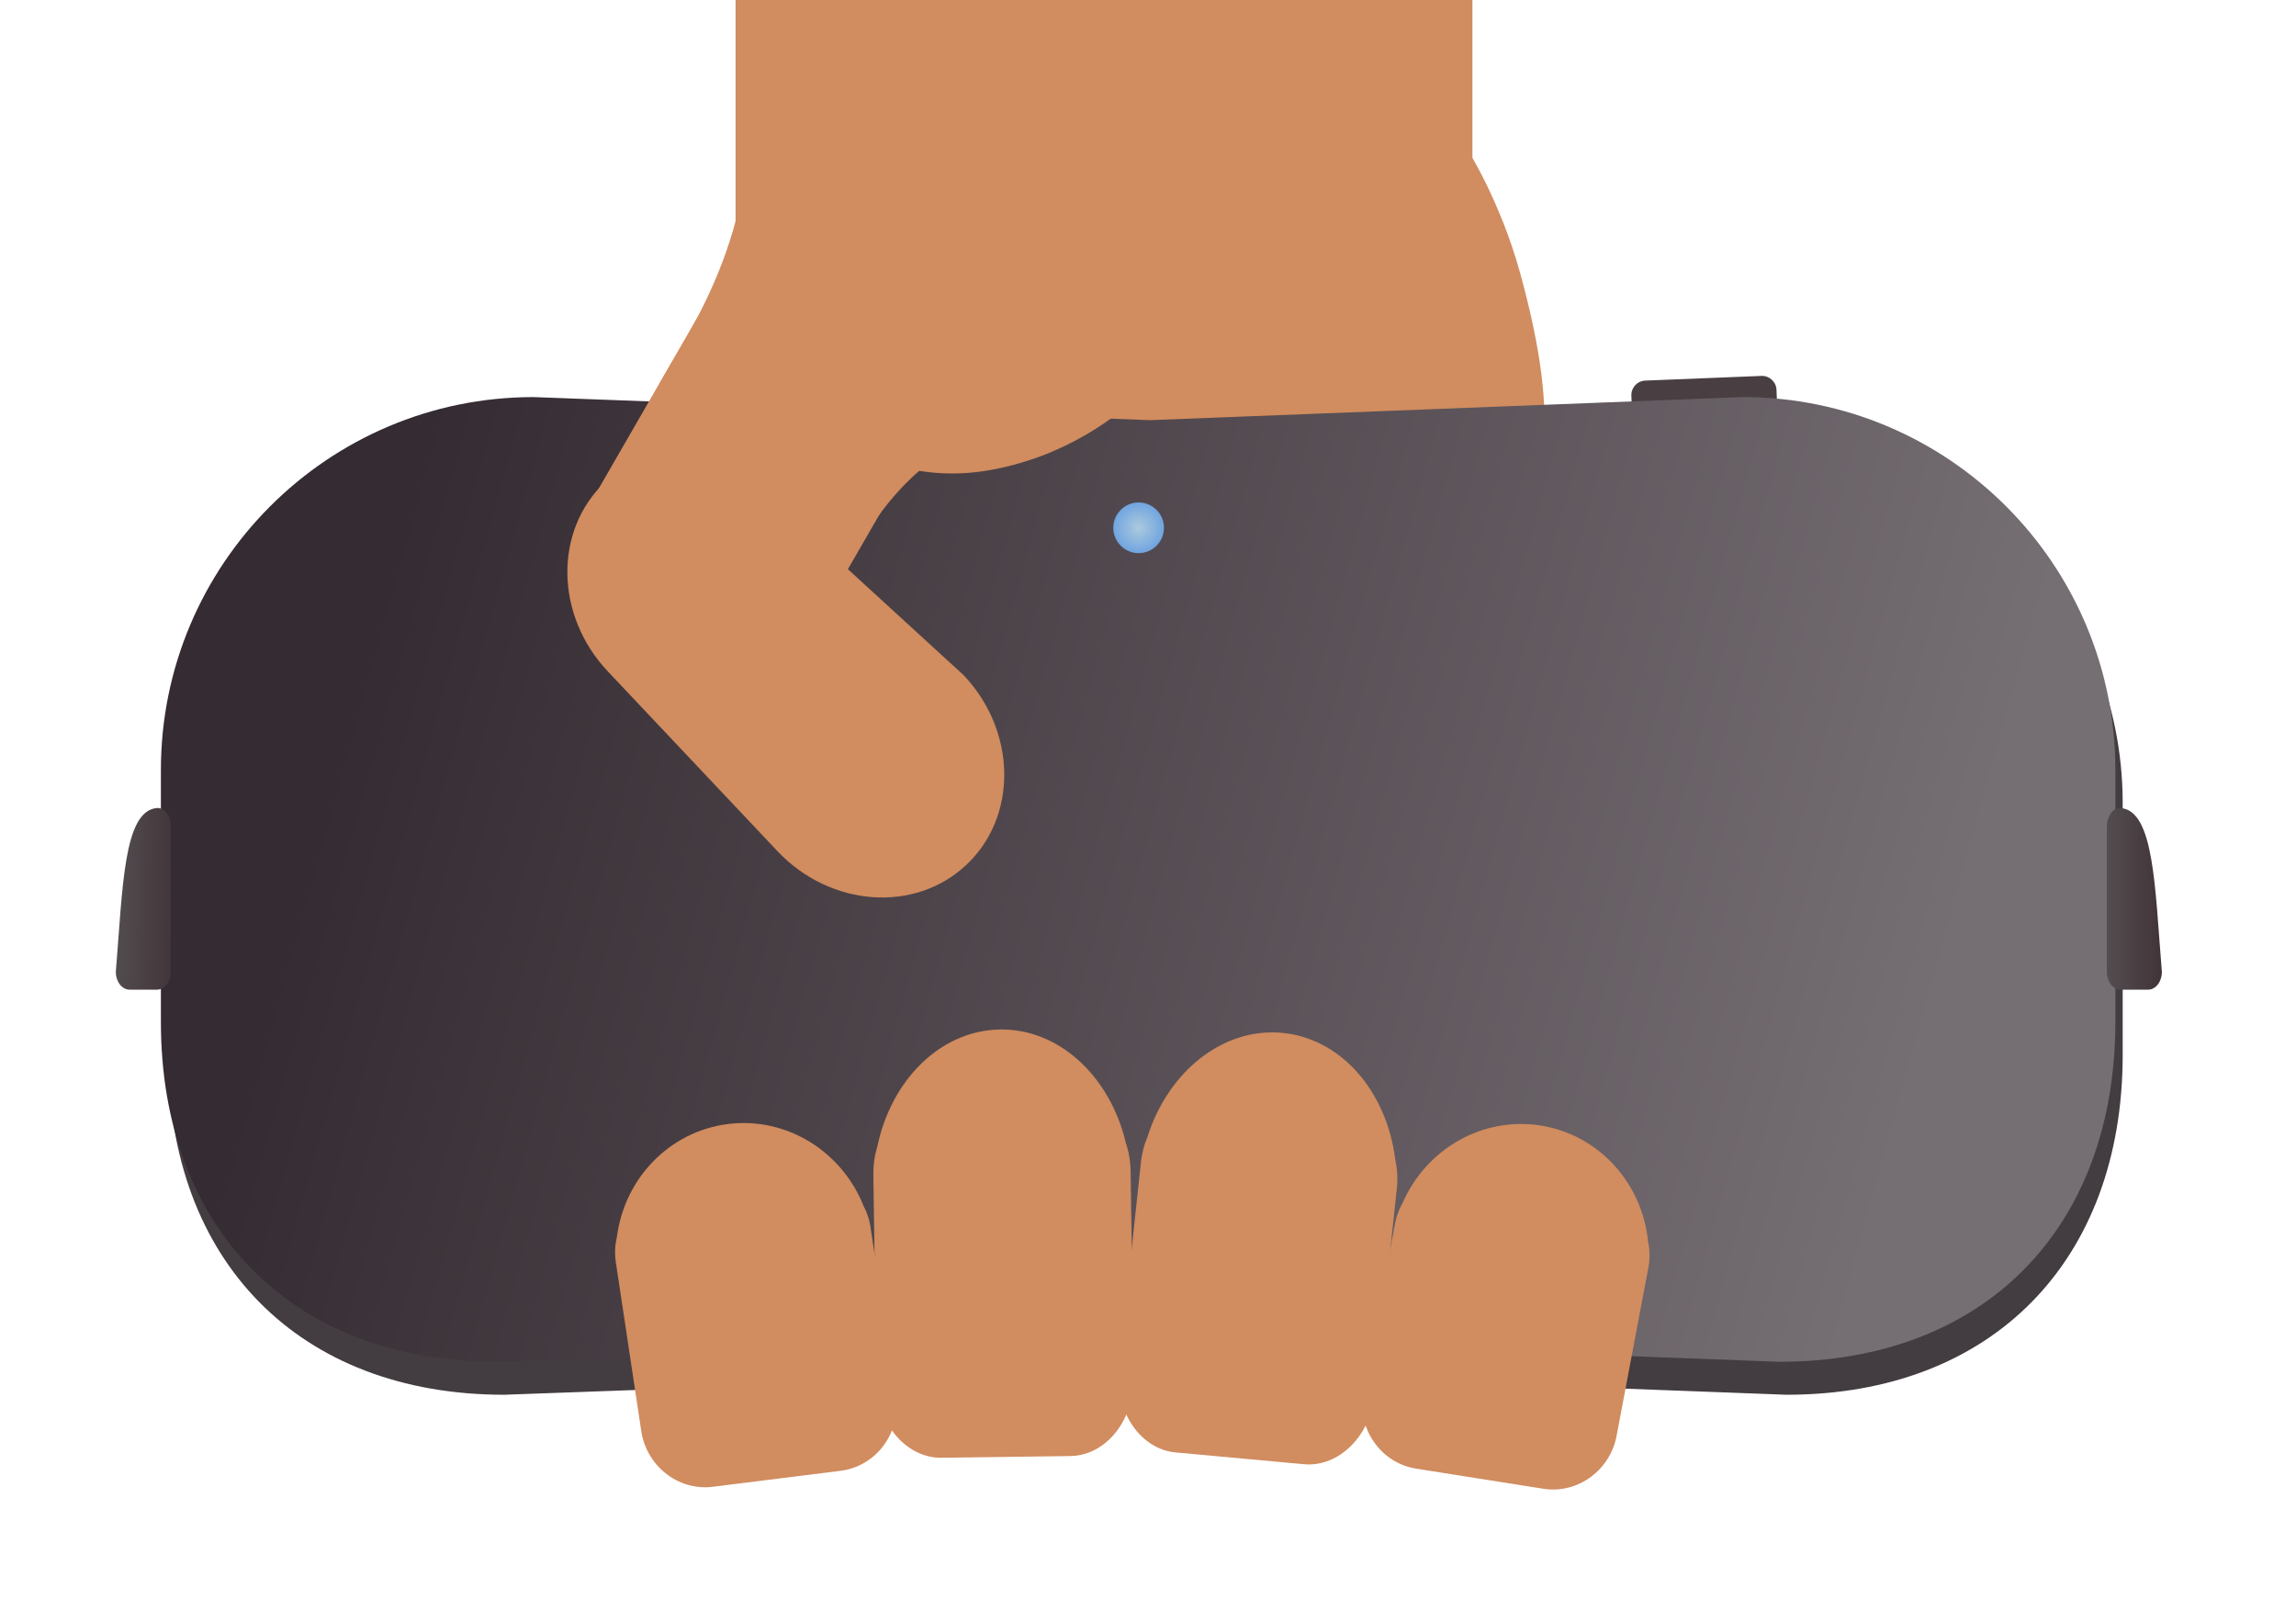 <?xml version="1.0" standalone="no"?>
<!DOCTYPE svg PUBLIC "-//W3C//DTD SVG 1.1//EN" "http://www.w3.org/Graphics/SVG/1.1/DTD/svg11.dtd">
<svg width="100%" height="100%" viewBox="0 0 627 440" version="1.1" xmlns="http://www.w3.org/2000/svg" xmlns:xlink="http://www.w3.org/1999/xlink" xml:space="preserve" style="fill-rule:evenodd;clip-rule:evenodd;stroke-linejoin:round;stroke-miterlimit:1.414;">
    <g transform="matrix(1,0,0,1,-89,-0)">
        <g id="Arm" transform="matrix(1,0,0,1,-21.674,0)">
            <g transform="matrix(0.697,0,0,2.113,133.356,-483.664)">
                <path d="M544.348,226.231C544.348,213.085 512.008,202.412 472.174,202.412L327.826,202.412C287.992,202.412 255.652,213.085 255.652,226.231L255.652,347.101C255.652,360.247 287.992,370.92 327.826,370.92L472.174,370.92C512.008,370.92 544.348,360.247 544.348,347.101L544.348,226.231Z" style="fill:rgb(209,140,95);"/>
            </g>
            <g transform="matrix(0.327,0.981,-0.501,0.167,440.193,-351.281)">
                <path d="M416.899,101.217C502.321,110.019 474.747,183.207 462.552,199.649C450.635,215.715 444.649,165.141 410.082,139.324C387.306,122.314 381.145,107.029 381.145,107.029C381.145,107.029 396.764,99.143 416.899,101.217Z" style="fill:rgb(209,140,95);"/>
            </g>
        </g>
        <g id="Oculus" transform="matrix(1,0,0,1,-21.89,6.538)">
            <g transform="matrix(0.796,-0.032,0.04,0.999,131.988,70.263)">
                <path d="M580.53,48.257C580.53,46.079 578.312,44.311 575.58,44.311L535.695,44.311C532.963,44.311 530.745,46.079 530.745,48.257L530.745,56.148C530.745,58.326 532.963,60.094 535.695,60.094L575.58,60.094C578.312,60.094 580.53,58.326 580.53,56.148L580.53,48.257Z" style="fill:rgb(73,63,66);"/>
            </g>
            <g transform="matrix(1.193,0,0,1.082,-51.765,-43.605)">
                <path d="M622.236,236.915C622.236,184.964 584.011,142.786 536.928,142.786L401.322,148.61L260.153,142.786C213.07,142.786 174.846,184.964 174.846,236.915L174.846,300.44C174.846,352.391 204.692,386.248 251.774,386.248L401.322,380.261L545.307,386.248C592.39,386.248 622.236,352.391 622.236,300.44L622.236,236.915Z" style="fill:rgb(67,60,64);"/>
            </g>
            <g transform="matrix(1.193,0,0,1.082,-53.765,-52.605)">
                <path d="M622.236,236.915C622.236,184.964 584.011,142.786 536.928,142.786L401.322,148.61L260.153,142.786C213.07,142.786 174.846,184.964 174.846,236.915L174.846,300.44C174.846,352.391 204.692,386.248 251.774,386.248L401.322,380.261L545.307,386.248C592.39,386.248 622.236,352.391 622.236,300.44L622.236,236.915Z" style="fill:url(#_Linear1);"/>
            </g>
            <g transform="matrix(0.661,2.12649e-16,2.74894e-16,-0.855,252.042,454.532)">
                <path d="M679.605,228.871C679.605,225.737 677.061,223.192 673.927,223.192L662.569,223.192C659.435,223.192 656.891,225.737 656.891,228.871L656.891,275.523C656.891,278.657 659.555,281.384 662.569,281.202C676.447,280.36 676.728,255.907 679.605,228.871Z" style="fill:url(#_Linear2);"/>
            </g>
            <g transform="matrix(-0.661,2.12649e-16,-2.74894e-16,-0.855,591.738,454.532)">
                <path d="M679.605,228.871C679.605,225.737 677.061,223.192 673.927,223.192L662.569,223.192C659.435,223.192 656.891,225.737 656.891,228.871L656.891,275.523C656.891,278.657 659.555,281.384 662.569,281.202C676.447,280.36 676.728,255.907 679.605,228.871Z" style="fill:url(#_Linear3);"/>
            </g>
            <g transform="matrix(1.091,0,0,1.091,-14.698,-14.834)">
                <circle cx="400.118" cy="139.705" r="6.343" style="fill:url(#_Radial4);"/>
            </g>
        </g>
        <g id="Hand">
            <g transform="matrix(0.966,-0.121,0.125,0.992,-27.066,70.843)">
                <path d="M325.405,300.161C326.194,302.187 326.627,304.391 326.627,306.695L327.779,353.19C327.779,363.142 319.699,371.222 309.747,371.222L273.683,371.222C263.731,371.222 255.652,363.142 255.652,353.19L254.5,306.695C254.5,304.391 254.933,302.187 255.723,300.161C259.841,284.776 273.888,273.433 290.564,273.433C307.239,273.433 321.287,284.776 325.405,300.161Z" style="fill:rgb(209,140,95);"/>
            </g>
            <g transform="matrix(0.962,0.152,-0.156,0.988,270.359,-7.333)">
                <path d="M327.999,300.12C328.789,302.147 329.222,304.35 329.222,306.654L327.779,353.19C327.779,363.142 319.699,371.222 309.747,371.222L273.683,371.222C263.731,371.222 255.652,363.142 255.652,353.19L257.095,306.654C257.095,304.35 257.528,302.147 258.317,300.12C262.435,284.736 276.483,273.393 293.158,273.393C309.834,273.393 323.881,284.736 327.999,300.12Z" style="fill:rgb(209,140,95);"/>
            </g>
            <g transform="matrix(0.974,-0.013,0.015,1.178,74.031,-35.682)">
                <path d="M326.436,298.87C327.225,300.896 327.659,303.1 327.659,305.404L327.779,353.19C327.779,363.142 319.699,371.222 309.747,371.222L273.683,371.222C263.731,371.222 255.652,363.142 255.652,353.19L255.532,305.404C255.532,303.1 255.965,300.896 256.754,298.87C260.872,283.485 274.919,272.143 291.595,272.143C308.271,272.143 322.318,283.485 326.436,298.87Z" style="fill:rgb(209,140,95);"/>
            </g>
            <g transform="matrix(0.97,0.089,-0.108,1.173,184.697,-63.194)">
                <path d="M327.403,298.838C328.192,300.865 328.625,303.068 328.625,305.372L327.779,353.19C327.779,363.142 319.699,371.222 309.747,371.222L273.683,371.222C263.731,371.222 255.652,363.142 255.652,353.19L256.498,305.372C256.498,303.068 256.931,300.865 257.721,298.838C261.838,283.454 275.886,272.111 292.562,272.111C309.237,272.111 323.285,283.454 327.403,298.838Z" style="fill:rgb(209,140,95);"/>
            </g>
            <g transform="matrix(1.141,0.659,-0.342,0.593,83.555,-176.682)">
                <path d="M281.729,160.266C281.729,132.055 269.836,109.151 255.187,109.151C240.538,109.151 228.644,132.055 228.644,160.266L228.644,275.819C228.644,304.031 240.538,326.934 255.187,326.934C269.836,326.934 281.729,304.031 281.729,275.819L281.729,160.266Z" style="fill:rgb(209,140,95);"/>
            </g>
            <g transform="matrix(-0.959,0.904,-0.453,-0.48,647.088,57.843)">
                <path d="M281.729,166.944C281.729,135.047 269.836,109.151 255.187,109.151C240.538,109.151 228.644,135.047 228.644,166.944L232.273,266.106C232.273,298.003 240.538,326.934 255.187,326.934C269.836,326.934 281.729,301.038 281.729,269.142L281.729,166.944Z" style="fill:rgb(209,140,95);"/>
            </g>
            <g transform="matrix(1.33,-0.749,0.237,0.421,-218.285,365.945)">
                <path d="M416.899,101.217C446.802,101.217 461.709,185.441 462.552,199.649C463.737,219.617 445.171,164.427 410.082,139.324C385.762,121.926 367.218,194.031 367.218,179.799C367.218,165.566 386.996,101.217 416.899,101.217Z" style="fill:rgb(209,140,95);"/>
            </g>
            <g transform="matrix(-1.336,0.232,-0.083,-0.476,924.408,79.879)">
                <path d="M416.899,101.217C446.802,101.217 461.709,185.441 462.552,199.649C463.737,219.617 445.171,164.427 410.082,139.324C385.762,121.926 367.218,194.031 367.218,179.799C367.218,165.566 386.996,101.217 416.899,101.217Z" style="fill:rgb(209,140,95);"/>
            </g>
            <g transform="matrix(0.144,0.968,-0.478,0.071,299.1,-353.695)">
                <path d="M416.899,101.217C446.802,101.217 461.709,185.441 462.552,199.649C463.737,219.617 445.171,164.427 410.082,139.324C385.762,121.926 386.996,101.217 416.899,101.217Z" style="fill:rgb(209,140,95);"/>
            </g>
        </g>
    </g>
    <defs>
        <linearGradient id="_Linear1" x1="0" y1="0" x2="1" y2="0" gradientUnits="userSpaceOnUse" gradientTransform="matrix(358.492,105.583,-95.688,395.565,217.181,218.862)"><stop offset="0%" style="stop-color:rgb(53,43,50);stop-opacity:1"/><stop offset="100%" style="stop-color:rgb(117,110,115);stop-opacity:1"/></linearGradient>
        <linearGradient id="_Linear2" x1="0" y1="0" x2="1" y2="0" gradientUnits="userSpaceOnUse" gradientTransform="matrix(22.715,0,0,58.018,656.891,252.201)"><stop offset="0%" style="stop-color:rgb(83,77,80);stop-opacity:1"/><stop offset="100%" style="stop-color:rgb(65,52,57);stop-opacity:1"/></linearGradient>
        <linearGradient id="_Linear3" x1="0" y1="0" x2="1" y2="0" gradientUnits="userSpaceOnUse" gradientTransform="matrix(-25.068,-0.474,0.612,-19.392,679.751,247.125)"><stop offset="0%" style="stop-color:rgb(83,77,80);stop-opacity:1"/><stop offset="100%" style="stop-color:rgb(65,52,57);stop-opacity:1"/></linearGradient>
        <radialGradient id="_Radial4" cx="0" cy="0" r="1" gradientUnits="userSpaceOnUse" gradientTransform="matrix(6.343,0,0,6.343,400.118,139.705)"><stop offset="0%" style="stop-color:rgb(171,203,221);stop-opacity:1"/><stop offset="100%" style="stop-color:rgb(113,164,224);stop-opacity:1"/></radialGradient>
    </defs>
</svg>
